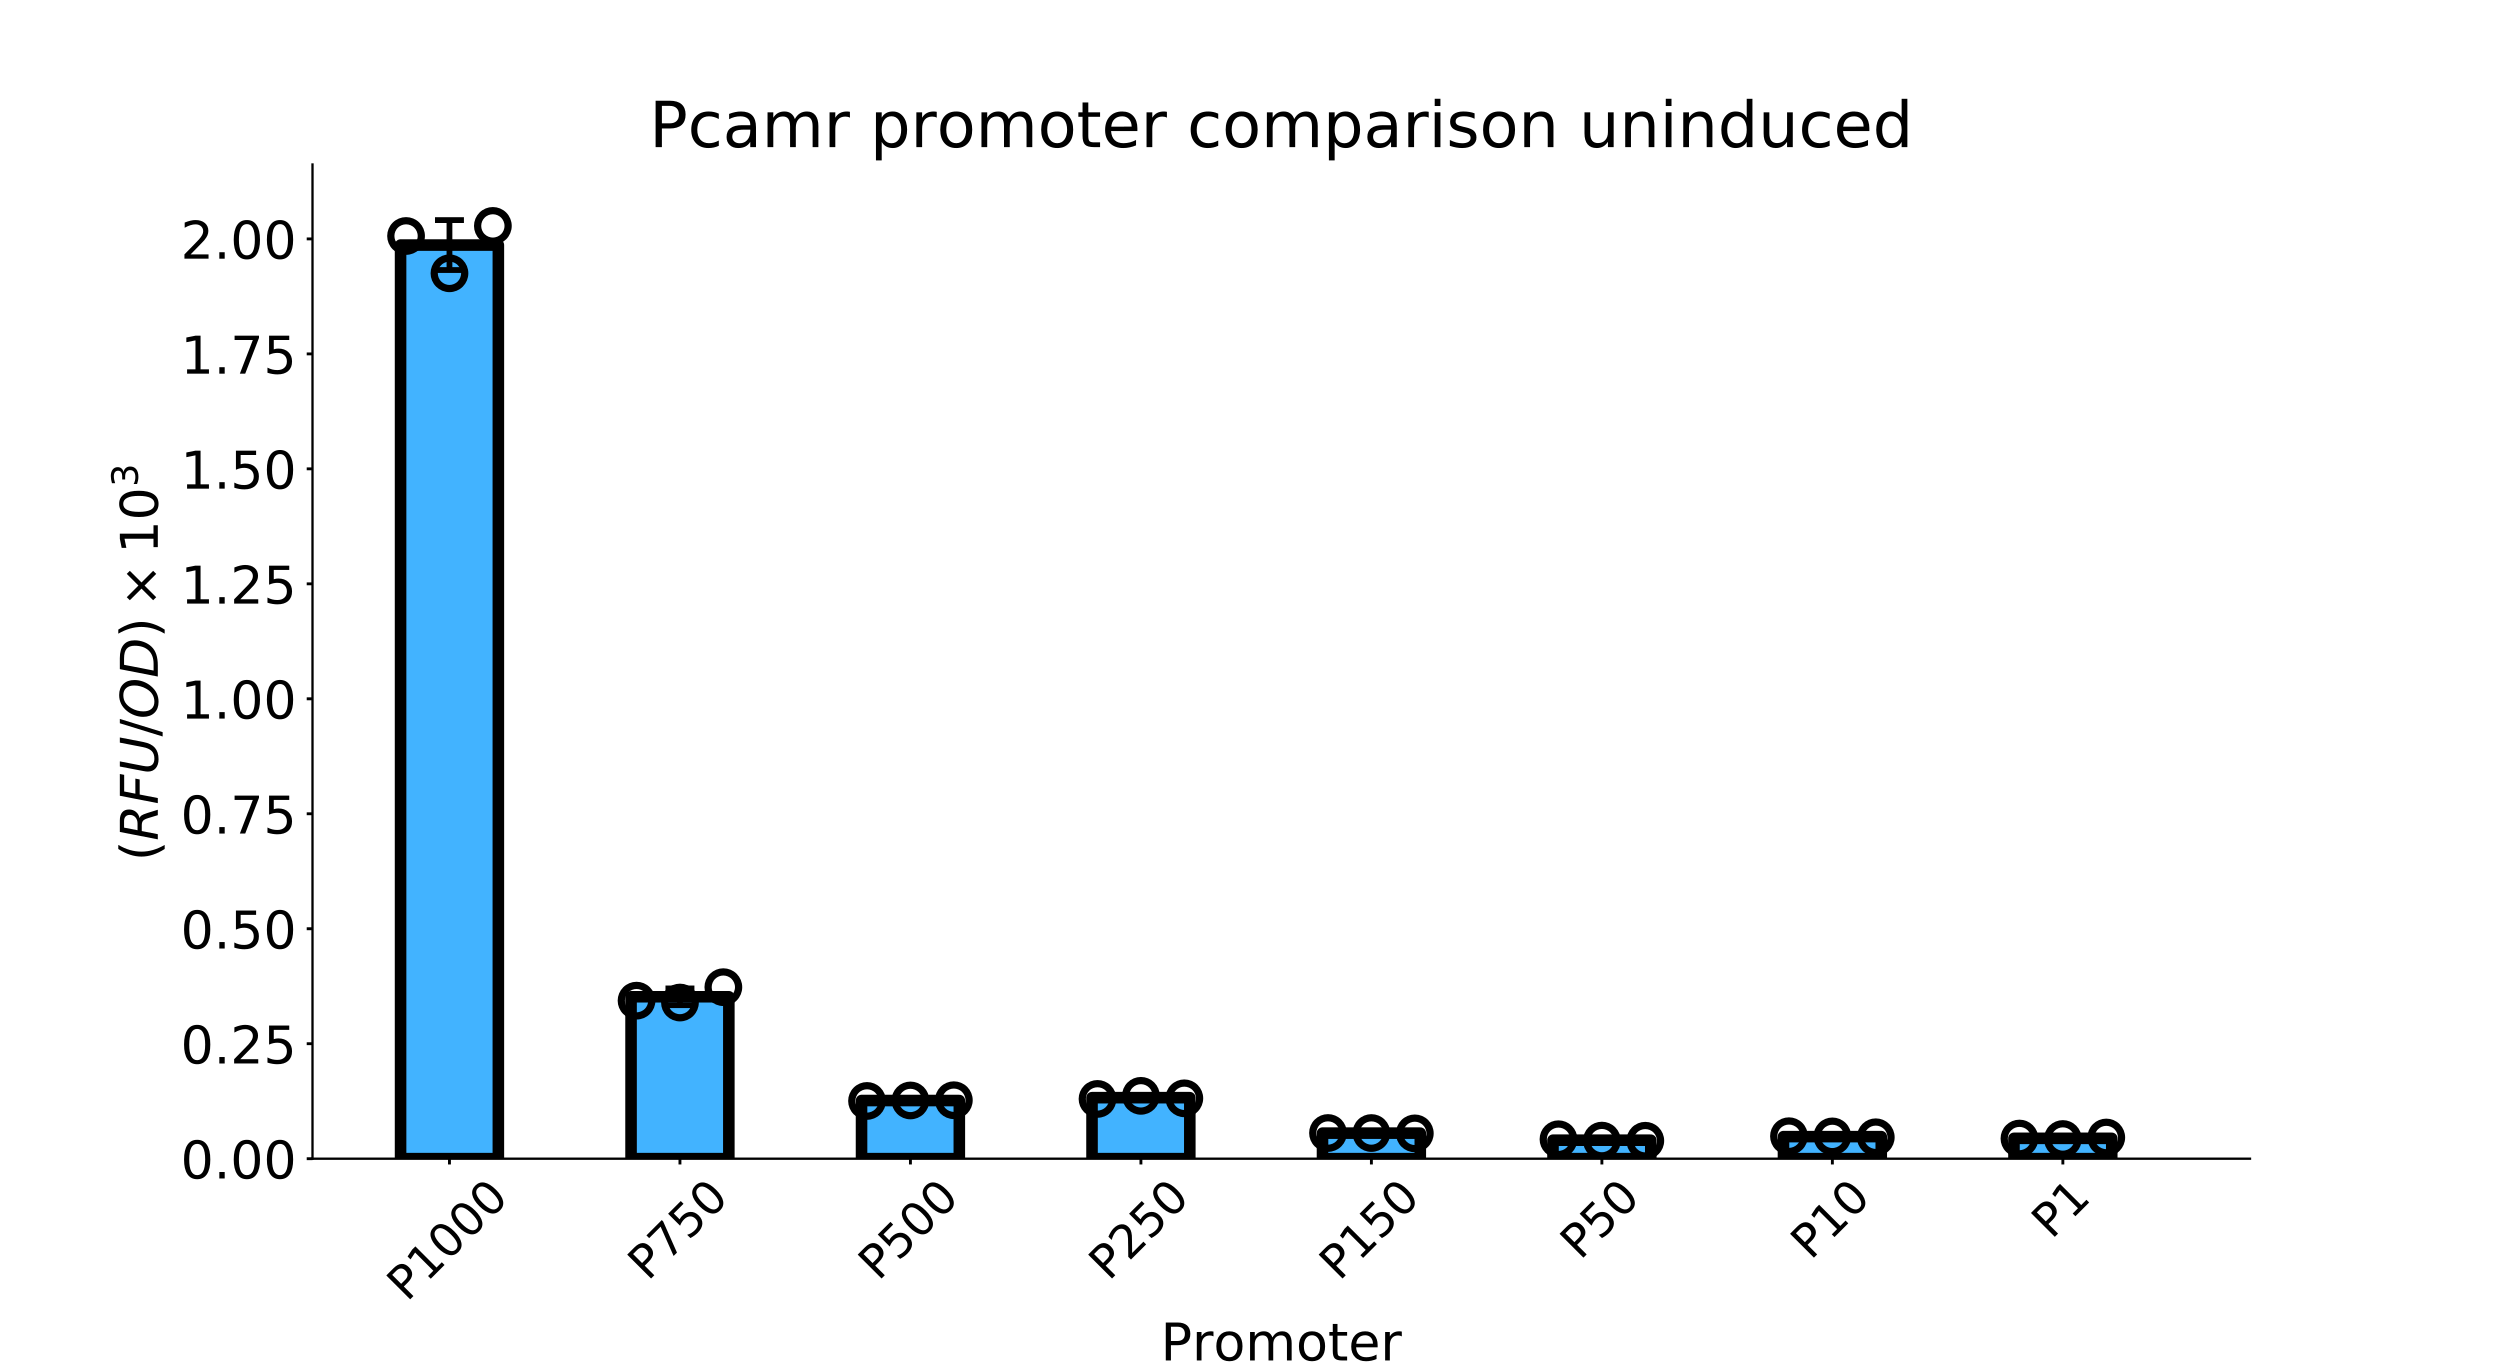<?xml version="1.0" encoding="utf-8" standalone="no"?>
<!DOCTYPE svg PUBLIC "-//W3C//DTD SVG 1.1//EN"
  "http://www.w3.org/Graphics/SVG/1.1/DTD/svg11.dtd">
<!-- Created with matplotlib (https://matplotlib.org/) -->
<svg height="473.76pt" version="1.1" viewBox="0 0 864 473.76" width="864pt" xmlns="http://www.w3.org/2000/svg" xmlns:xlink="http://www.w3.org/1999/xlink">
 <defs>
  <style type="text/css">
*{stroke-linecap:butt;stroke-linejoin:round;}
  </style>
 </defs>
 <g id="figure_1">
  <g id="patch_1">
   <path d="M 0 473.76 
L 864 473.76 
L 864 0 
L 0 0 
z
" style="fill:#ffffff;"/>
  </g>
  <g id="axes_1">
   <g id="patch_2">
    <path d="M 108 400.44 
L 777.6 400.44 
L 777.6 56.851 
L 108 56.851 
z
" style="fill:#ffffff;"/>
   </g>
   <g id="patch_3">
    <path clip-path="url(#pec312cd59c)" d="M 138.436 400.44 
L 172.231 400.44 
L 172.231 84.691 
L 138.436 84.691 
z
" style="fill:#42b3ff;stroke:#000000;stroke-linejoin:miter;stroke-width:4;"/>
   </g>
   <g id="patch_4">
    <path clip-path="url(#pec312cd59c)" d="M 218.092 400.44 
L 251.887 400.44 
L 251.887 344.488 
L 218.092 344.488 
z
" style="fill:#42b3ff;stroke:#000000;stroke-linejoin:miter;stroke-width:4;"/>
   </g>
   <g id="patch_5">
    <path clip-path="url(#pec312cd59c)" d="M 297.748 400.44 
L 331.543 400.44 
L 331.543 380.345 
L 297.748 380.345 
z
" style="fill:#42b3ff;stroke:#000000;stroke-linejoin:miter;stroke-width:4;"/>
   </g>
   <g id="patch_6">
    <path clip-path="url(#pec312cd59c)" d="M 377.403 400.44 
L 411.198 400.44 
L 411.198 379.36 
L 377.403 379.36 
z
" style="fill:#42b3ff;stroke:#000000;stroke-linejoin:miter;stroke-width:4;"/>
   </g>
   <g id="patch_7">
    <path clip-path="url(#pec312cd59c)" d="M 457.059 400.44 
L 490.854 400.44 
L 490.854 391.611 
L 457.059 391.611 
z
" style="fill:#42b3ff;stroke:#000000;stroke-linejoin:miter;stroke-width:4;"/>
   </g>
   <g id="patch_8">
    <path clip-path="url(#pec312cd59c)" d="M 536.715 400.44 
L 570.51 400.44 
L 570.51 394.053 
L 536.715 394.053 
z
" style="fill:#42b3ff;stroke:#000000;stroke-linejoin:miter;stroke-width:4;"/>
   </g>
   <g id="patch_9">
    <path clip-path="url(#pec312cd59c)" d="M 616.37 400.44 
L 650.165 400.44 
L 650.165 392.817 
L 616.37 392.817 
z
" style="fill:#42b3ff;stroke:#000000;stroke-linejoin:miter;stroke-width:4;"/>
   </g>
   <g id="patch_10">
    <path clip-path="url(#pec312cd59c)" d="M 696.026 400.44 
L 729.821 400.44 
L 729.821 393.412 
L 696.026 393.412 
z
" style="fill:#42b3ff;stroke:#000000;stroke-linejoin:miter;stroke-width:4;"/>
   </g>
   <g id="LineCollection_1">
    <path clip-path="url(#pec312cd59c)" d="M 155.334 93.317 
L 155.334 76.065 
" style="fill:none;stroke:#000000;stroke-width:2;"/>
   </g>
   <g id="LineCollection_2">
    <path clip-path="url(#pec312cd59c)" d="M 234.99 347.385 
L 234.99 341.591 
" style="fill:none;stroke:#000000;stroke-width:2;"/>
   </g>
   <g id="LineCollection_3">
    <path clip-path="url(#pec312cd59c)" d="M 314.645 380.473 
L 314.645 380.217 
" style="fill:none;stroke:#000000;stroke-width:2;"/>
   </g>
   <g id="LineCollection_4">
    <path clip-path="url(#pec312cd59c)" d="M 394.301 379.924 
L 394.301 378.795 
" style="fill:none;stroke:#000000;stroke-width:2;"/>
   </g>
   <g id="LineCollection_5">
    <path clip-path="url(#pec312cd59c)" d="M 473.957 391.682 
L 473.957 391.539 
" style="fill:none;stroke:#000000;stroke-width:2;"/>
   </g>
   <g id="LineCollection_6">
    <path clip-path="url(#pec312cd59c)" d="M 553.612 394.339 
L 553.612 393.766 
" style="fill:none;stroke:#000000;stroke-width:2;"/>
   </g>
   <g id="LineCollection_7">
    <path clip-path="url(#pec312cd59c)" d="M 633.268 393.01 
L 633.268 392.624 
" style="fill:none;stroke:#000000;stroke-width:2;"/>
   </g>
   <g id="LineCollection_8">
    <path clip-path="url(#pec312cd59c)" d="M 712.924 393.679 
L 712.924 393.145 
" style="fill:none;stroke:#000000;stroke-width:2;"/>
   </g>
   <g id="line2d_1">
    <defs>
     <path d="M 5 0 
L -5 -0 
" id="me6149566c8" style="stroke:#000000;stroke-width:2;"/>
    </defs>
    <g clip-path="url(#pec312cd59c)">
     <use style="stroke:#000000;stroke-width:2;" x="155.334" xlink:href="#me6149566c8" y="93.317"/>
    </g>
   </g>
   <g id="line2d_2">
    <g clip-path="url(#pec312cd59c)">
     <use style="stroke:#000000;stroke-width:2;" x="155.334" xlink:href="#me6149566c8" y="76.065"/>
    </g>
   </g>
   <g id="line2d_3">
    <g clip-path="url(#pec312cd59c)">
     <use style="stroke:#000000;stroke-width:2;" x="234.99" xlink:href="#me6149566c8" y="347.385"/>
    </g>
   </g>
   <g id="line2d_4">
    <g clip-path="url(#pec312cd59c)">
     <use style="stroke:#000000;stroke-width:2;" x="234.99" xlink:href="#me6149566c8" y="341.591"/>
    </g>
   </g>
   <g id="line2d_5">
    <g clip-path="url(#pec312cd59c)">
     <use style="stroke:#000000;stroke-width:2;" x="314.645" xlink:href="#me6149566c8" y="380.473"/>
    </g>
   </g>
   <g id="line2d_6">
    <g clip-path="url(#pec312cd59c)">
     <use style="stroke:#000000;stroke-width:2;" x="314.645" xlink:href="#me6149566c8" y="380.217"/>
    </g>
   </g>
   <g id="line2d_7">
    <g clip-path="url(#pec312cd59c)">
     <use style="stroke:#000000;stroke-width:2;" x="394.301" xlink:href="#me6149566c8" y="379.924"/>
    </g>
   </g>
   <g id="line2d_8">
    <g clip-path="url(#pec312cd59c)">
     <use style="stroke:#000000;stroke-width:2;" x="394.301" xlink:href="#me6149566c8" y="378.795"/>
    </g>
   </g>
   <g id="line2d_9">
    <g clip-path="url(#pec312cd59c)">
     <use style="stroke:#000000;stroke-width:2;" x="473.957" xlink:href="#me6149566c8" y="391.682"/>
    </g>
   </g>
   <g id="line2d_10">
    <g clip-path="url(#pec312cd59c)">
     <use style="stroke:#000000;stroke-width:2;" x="473.957" xlink:href="#me6149566c8" y="391.539"/>
    </g>
   </g>
   <g id="line2d_11">
    <g clip-path="url(#pec312cd59c)">
     <use style="stroke:#000000;stroke-width:2;" x="553.612" xlink:href="#me6149566c8" y="394.339"/>
    </g>
   </g>
   <g id="line2d_12">
    <g clip-path="url(#pec312cd59c)">
     <use style="stroke:#000000;stroke-width:2;" x="553.612" xlink:href="#me6149566c8" y="393.766"/>
    </g>
   </g>
   <g id="line2d_13">
    <g clip-path="url(#pec312cd59c)">
     <use style="stroke:#000000;stroke-width:2;" x="633.268" xlink:href="#me6149566c8" y="393.01"/>
    </g>
   </g>
   <g id="line2d_14">
    <g clip-path="url(#pec312cd59c)">
     <use style="stroke:#000000;stroke-width:2;" x="633.268" xlink:href="#me6149566c8" y="392.624"/>
    </g>
   </g>
   <g id="line2d_15">
    <g clip-path="url(#pec312cd59c)">
     <use style="stroke:#000000;stroke-width:2;" x="712.924" xlink:href="#me6149566c8" y="393.679"/>
    </g>
   </g>
   <g id="line2d_16">
    <g clip-path="url(#pec312cd59c)">
     <use style="stroke:#000000;stroke-width:2;" x="712.924" xlink:href="#me6149566c8" y="393.145"/>
    </g>
   </g>
   <g id="PathCollection_1">
    <path clip-path="url(#pec312cd59c)" d="M 140.334 86.828 
C 141.732 86.828 143.074 86.272 144.063 85.283 
C 145.052 84.294 145.607 82.953 145.607 81.554 
C 145.607 80.156 145.052 78.814 144.063 77.826 
C 143.074 76.837 141.732 76.281 140.334 76.281 
C 138.935 76.281 137.594 76.837 136.605 77.826 
C 135.616 78.814 135.06 80.156 135.06 81.554 
C 135.06 82.953 135.616 84.294 136.605 85.283 
C 137.594 86.272 138.935 86.828 140.334 86.828 
z
" style="fill:none;stroke:#000000;stroke-width:2.5;"/>
   </g>
   <g id="PathCollection_2">
    <path clip-path="url(#pec312cd59c)" d="M 155.334 99.72 
C 156.732 99.72 158.074 99.165 159.063 98.176 
C 160.052 97.187 160.607 95.845 160.607 94.447 
C 160.607 93.048 160.052 91.707 159.063 90.718 
C 158.074 89.729 156.732 89.173 155.334 89.173 
C 153.935 89.173 152.594 89.729 151.605 90.718 
C 150.616 91.707 150.06 93.048 150.06 94.447 
C 150.06 95.845 150.616 97.187 151.605 98.176 
C 152.594 99.165 153.935 99.72 155.334 99.72 
z
" style="fill:none;stroke:#000000;stroke-width:2.5;"/>
   </g>
   <g id="PathCollection_3">
    <path clip-path="url(#pec312cd59c)" d="M 170.334 83.346 
C 171.732 83.346 173.074 82.79 174.063 81.801 
C 175.052 80.812 175.607 79.471 175.607 78.072 
C 175.607 76.674 175.052 75.332 174.063 74.343 
C 173.074 73.354 171.732 72.799 170.334 72.799 
C 168.935 72.799 167.594 73.354 166.605 74.343 
C 165.616 75.332 165.06 76.674 165.06 78.072 
C 165.06 79.471 165.616 80.812 166.605 81.801 
C 167.594 82.79 168.935 83.346 170.334 83.346 
z
" style="fill:none;stroke:#000000;stroke-width:2.5;"/>
   </g>
   <g id="PathCollection_4">
    <path clip-path="url(#pec312cd59c)" d="M 219.99 351.098 
C 221.388 351.098 222.73 350.542 223.718 349.553 
C 224.707 348.564 225.263 347.223 225.263 345.824 
C 225.263 344.426 224.707 343.084 223.718 342.095 
C 222.73 341.106 221.388 340.551 219.99 340.551 
C 218.591 340.551 217.25 341.106 216.261 342.095 
C 215.272 343.084 214.716 344.426 214.716 345.824 
C 214.716 347.223 215.272 348.564 216.261 349.553 
C 217.25 350.542 218.591 351.098 219.99 351.098 
z
" style="fill:none;stroke:#000000;stroke-width:2.5;"/>
   </g>
   <g id="PathCollection_5">
    <path clip-path="url(#pec312cd59c)" d="M 234.99 351.749 
C 236.388 351.749 237.73 351.193 238.718 350.204 
C 239.707 349.216 240.263 347.874 240.263 346.476 
C 240.263 345.077 239.707 343.736 238.718 342.747 
C 237.73 341.758 236.388 341.202 234.99 341.202 
C 233.591 341.202 232.25 341.758 231.261 342.747 
C 230.272 343.736 229.716 345.077 229.716 346.476 
C 229.716 347.874 230.272 349.216 231.261 350.204 
C 232.25 351.193 233.591 351.749 234.99 351.749 
z
" style="fill:none;stroke:#000000;stroke-width:2.5;"/>
   </g>
   <g id="PathCollection_6">
    <path clip-path="url(#pec312cd59c)" d="M 249.99 346.438 
C 251.388 346.438 252.73 345.882 253.718 344.893 
C 254.707 343.904 255.263 342.563 255.263 341.164 
C 255.263 339.766 254.707 338.424 253.718 337.435 
C 252.73 336.447 251.388 335.891 249.99 335.891 
C 248.591 335.891 247.25 336.447 246.261 337.435 
C 245.272 338.424 244.716 339.766 244.716 341.164 
C 244.716 342.563 245.272 343.904 246.261 344.893 
C 247.25 345.882 248.591 346.438 249.99 346.438 
z
" style="fill:none;stroke:#000000;stroke-width:2.5;"/>
   </g>
   <g id="PathCollection_7">
    <path clip-path="url(#pec312cd59c)" d="M 299.645 385.758 
C 301.044 385.758 302.385 385.203 303.374 384.214 
C 304.363 383.225 304.919 381.883 304.919 380.485 
C 304.919 379.086 304.363 377.745 303.374 376.756 
C 302.385 375.767 301.044 375.211 299.645 375.211 
C 298.247 375.211 296.905 375.767 295.916 376.756 
C 294.927 377.745 294.372 379.086 294.372 380.485 
C 294.372 381.883 294.927 383.225 295.916 384.214 
C 296.905 385.203 298.247 385.758 299.645 385.758 
z
" style="fill:none;stroke:#000000;stroke-width:2.5;"/>
   </g>
   <g id="PathCollection_8">
    <path clip-path="url(#pec312cd59c)" d="M 314.645 385.589 
C 316.044 385.589 317.385 385.033 318.374 384.045 
C 319.363 383.056 319.919 381.714 319.919 380.316 
C 319.919 378.917 319.363 377.576 318.374 376.587 
C 317.385 375.598 316.044 375.042 314.645 375.042 
C 313.247 375.042 311.905 375.598 310.916 376.587 
C 309.927 377.576 309.372 378.917 309.372 380.316 
C 309.372 381.714 309.927 383.056 310.916 384.045 
C 311.905 385.033 313.247 385.589 314.645 385.589 
z
" style="fill:none;stroke:#000000;stroke-width:2.5;"/>
   </g>
   <g id="PathCollection_9">
    <path clip-path="url(#pec312cd59c)" d="M 329.645 385.508 
C 331.044 385.508 332.385 384.952 333.374 383.963 
C 334.363 382.974 334.919 381.633 334.919 380.234 
C 334.919 378.836 334.363 377.494 333.374 376.505 
C 332.385 375.516 331.044 374.961 329.645 374.961 
C 328.247 374.961 326.905 375.516 325.916 376.505 
C 324.927 377.494 324.372 378.836 324.372 380.234 
C 324.372 381.633 324.927 382.974 325.916 383.963 
C 326.905 384.952 328.247 385.508 329.645 385.508 
z
" style="fill:none;stroke:#000000;stroke-width:2.5;"/>
   </g>
   <g id="PathCollection_10">
    <path clip-path="url(#pec312cd59c)" d="M 379.301 385.056 
C 380.699 385.056 382.041 384.501 383.03 383.512 
C 384.019 382.523 384.574 381.182 384.574 379.783 
C 384.574 378.385 384.019 377.043 383.03 376.054 
C 382.041 375.065 380.699 374.51 379.301 374.51 
C 377.902 374.51 376.561 375.065 375.572 376.054 
C 374.583 377.043 374.028 378.385 374.028 379.783 
C 374.028 381.182 374.583 382.523 375.572 383.512 
C 376.561 384.501 377.902 385.056 379.301 385.056 
z
" style="fill:none;stroke:#000000;stroke-width:2.5;"/>
   </g>
   <g id="PathCollection_11">
    <path clip-path="url(#pec312cd59c)" d="M 394.301 383.992 
C 395.699 383.992 397.041 383.436 398.03 382.447 
C 399.019 381.458 399.574 380.117 399.574 378.718 
C 399.574 377.32 399.019 375.979 398.03 374.99 
C 397.041 374.001 395.699 373.445 394.301 373.445 
C 392.902 373.445 391.561 374.001 390.572 374.99 
C 389.583 375.979 389.028 377.32 389.028 378.718 
C 389.028 380.117 389.583 381.458 390.572 382.447 
C 391.561 383.436 392.902 383.992 394.301 383.992 
z
" style="fill:none;stroke:#000000;stroke-width:2.5;"/>
   </g>
   <g id="PathCollection_12">
    <path clip-path="url(#pec312cd59c)" d="M 409.301 384.851 
C 410.699 384.851 412.041 384.295 413.03 383.306 
C 414.019 382.317 414.574 380.976 414.574 379.577 
C 414.574 378.179 414.019 376.837 413.03 375.848 
C 412.041 374.859 410.699 374.304 409.301 374.304 
C 407.902 374.304 406.561 374.859 405.572 375.848 
C 404.583 376.837 404.028 378.179 404.028 379.577 
C 404.028 380.976 404.583 382.317 405.572 383.306 
C 406.561 384.295 407.902 384.851 409.301 384.851 
z
" style="fill:none;stroke:#000000;stroke-width:2.5;"/>
   </g>
   <g id="PathCollection_13">
    <path clip-path="url(#pec312cd59c)" d="M 458.957 396.837 
C 460.355 396.837 461.697 396.281 462.685 395.292 
C 463.674 394.303 464.23 392.962 464.23 391.564 
C 464.23 390.165 463.674 388.824 462.685 387.835 
C 461.697 386.846 460.355 386.29 458.957 386.29 
C 457.558 386.29 456.217 386.846 455.228 387.835 
C 454.239 388.824 453.683 390.165 453.683 391.564 
C 453.683 392.962 454.239 394.303 455.228 395.292 
C 456.217 396.281 457.558 396.837 458.957 396.837 
z
" style="fill:none;stroke:#000000;stroke-width:2.5;"/>
   </g>
   <g id="PathCollection_14">
    <path clip-path="url(#pec312cd59c)" d="M 473.957 396.849 
C 475.355 396.849 476.697 396.293 477.685 395.304 
C 478.674 394.316 479.23 392.974 479.23 391.576 
C 479.23 390.177 478.674 388.836 477.685 387.847 
C 476.697 386.858 475.355 386.302 473.957 386.302 
C 472.558 386.302 471.217 386.858 470.228 387.847 
C 469.239 388.836 468.683 390.177 468.683 391.576 
C 468.683 392.974 469.239 394.316 470.228 395.304 
C 471.217 396.293 472.558 396.849 473.957 396.849 
z
" style="fill:none;stroke:#000000;stroke-width:2.5;"/>
   </g>
   <g id="PathCollection_15">
    <path clip-path="url(#pec312cd59c)" d="M 488.957 396.966 
C 490.355 396.966 491.697 396.41 492.685 395.421 
C 493.674 394.432 494.23 393.091 494.23 391.693 
C 494.23 390.294 493.674 388.953 492.685 387.964 
C 491.697 386.975 490.355 386.419 488.957 386.419 
C 487.558 386.419 486.217 386.975 485.228 387.964 
C 484.239 388.953 483.683 390.294 483.683 391.693 
C 483.683 393.091 484.239 394.432 485.228 395.421 
C 486.217 396.41 487.558 396.966 488.957 396.966 
z
" style="fill:none;stroke:#000000;stroke-width:2.5;"/>
   </g>
   <g id="PathCollection_16">
    <path clip-path="url(#pec312cd59c)" d="M 538.612 398.996 
C 540.011 398.996 541.352 398.44 542.341 397.452 
C 543.33 396.463 543.886 395.121 543.886 393.723 
C 543.886 392.324 543.33 390.983 542.341 389.994 
C 541.352 389.005 540.011 388.449 538.612 388.449 
C 537.214 388.449 535.872 389.005 534.883 389.994 
C 533.895 390.983 533.339 392.324 533.339 393.723 
C 533.339 395.121 533.895 396.463 534.883 397.452 
C 535.872 398.44 537.214 398.996 538.612 398.996 
z
" style="fill:none;stroke:#000000;stroke-width:2.5;"/>
   </g>
   <g id="PathCollection_17">
    <path clip-path="url(#pec312cd59c)" d="M 553.612 399.467 
C 555.011 399.467 556.352 398.911 557.341 397.922 
C 558.33 396.934 558.886 395.592 558.886 394.194 
C 558.886 392.795 558.33 391.454 557.341 390.465 
C 556.352 389.476 555.011 388.92 553.612 388.92 
C 552.214 388.92 550.872 389.476 549.883 390.465 
C 548.895 391.454 548.339 392.795 548.339 394.194 
C 548.339 395.592 548.895 396.934 549.883 397.922 
C 550.872 398.911 552.214 399.467 553.612 399.467 
z
" style="fill:none;stroke:#000000;stroke-width:2.5;"/>
   </g>
   <g id="PathCollection_18">
    <path clip-path="url(#pec312cd59c)" d="M 568.612 399.515 
C 570.011 399.515 571.352 398.96 572.341 397.971 
C 573.33 396.982 573.886 395.64 573.886 394.242 
C 573.886 392.843 573.33 391.502 572.341 390.513 
C 571.352 389.524 570.011 388.968 568.612 388.968 
C 567.214 388.968 565.872 389.524 564.883 390.513 
C 563.895 391.502 563.339 392.843 563.339 394.242 
C 563.339 395.64 563.895 396.982 564.883 397.971 
C 565.872 398.96 567.214 399.515 568.612 399.515 
z
" style="fill:none;stroke:#000000;stroke-width:2.5;"/>
   </g>
   <g id="PathCollection_19">
    <path clip-path="url(#pec312cd59c)" d="M 618.268 397.949 
C 619.666 397.949 621.008 397.393 621.997 396.404 
C 622.986 395.415 623.541 394.074 623.541 392.675 
C 623.541 391.277 622.986 389.936 621.997 388.947 
C 621.008 387.958 619.666 387.402 618.268 387.402 
C 616.869 387.402 615.528 387.958 614.539 388.947 
C 613.55 389.936 612.995 391.277 612.995 392.675 
C 612.995 394.074 613.55 395.415 614.539 396.404 
C 615.528 397.393 616.869 397.949 618.268 397.949 
z
" style="fill:none;stroke:#000000;stroke-width:2.5;"/>
   </g>
   <g id="PathCollection_20">
    <path clip-path="url(#pec312cd59c)" d="M 633.268 398.012 
C 634.666 398.012 636.008 397.456 636.997 396.467 
C 637.986 395.479 638.541 394.137 638.541 392.739 
C 638.541 391.34 637.986 389.999 636.997 389.01 
C 636.008 388.021 634.666 387.465 633.268 387.465 
C 631.869 387.465 630.528 388.021 629.539 389.01 
C 628.55 389.999 627.995 391.34 627.995 392.739 
C 627.995 394.137 628.55 395.479 629.539 396.467 
C 630.528 397.456 631.869 398.012 633.268 398.012 
z
" style="fill:none;stroke:#000000;stroke-width:2.5;"/>
   </g>
   <g id="PathCollection_21">
    <path clip-path="url(#pec312cd59c)" d="M 648.268 398.31 
C 649.666 398.31 651.008 397.755 651.997 396.766 
C 652.986 395.777 653.541 394.435 653.541 393.037 
C 653.541 391.638 652.986 390.297 651.997 389.308 
C 651.008 388.319 649.666 387.764 648.268 387.764 
C 646.869 387.764 645.528 388.319 644.539 389.308 
C 643.55 390.297 642.995 391.638 642.995 393.037 
C 642.995 394.435 643.55 395.777 644.539 396.766 
C 645.528 397.755 646.869 398.31 648.268 398.31 
z
" style="fill:none;stroke:#000000;stroke-width:2.5;"/>
   </g>
   <g id="PathCollection_22">
    <path clip-path="url(#pec312cd59c)" d="M 697.924 398.753 
C 699.322 398.753 700.664 398.198 701.653 397.209 
C 702.641 396.22 703.197 394.879 703.197 393.48 
C 703.197 392.081 702.641 390.74 701.653 389.751 
C 700.664 388.762 699.322 388.207 697.924 388.207 
C 696.525 388.207 695.184 388.762 694.195 389.751 
C 693.206 390.74 692.65 392.081 692.65 393.48 
C 692.65 394.879 693.206 396.22 694.195 397.209 
C 695.184 398.198 696.525 398.753 697.924 398.753 
z
" style="fill:none;stroke:#000000;stroke-width:2.5;"/>
   </g>
   <g id="PathCollection_23">
    <path clip-path="url(#pec312cd59c)" d="M 712.924 398.912 
C 714.322 398.912 715.664 398.356 716.653 397.367 
C 717.641 396.378 718.197 395.037 718.197 393.638 
C 718.197 392.24 717.641 390.899 716.653 389.91 
C 715.664 388.921 714.322 388.365 712.924 388.365 
C 711.525 388.365 710.184 388.921 709.195 389.91 
C 708.206 390.899 707.65 392.24 707.65 393.638 
C 707.65 395.037 708.206 396.378 709.195 397.367 
C 710.184 398.356 711.525 398.912 712.924 398.912 
z
" style="fill:none;stroke:#000000;stroke-width:2.5;"/>
   </g>
   <g id="PathCollection_24">
    <path clip-path="url(#pec312cd59c)" d="M 727.924 398.391 
C 729.322 398.391 730.664 397.836 731.653 396.847 
C 732.641 395.858 733.197 394.517 733.197 393.118 
C 733.197 391.72 732.641 390.378 731.653 389.389 
C 730.664 388.4 729.322 387.845 727.924 387.845 
C 726.525 387.845 725.184 388.4 724.195 389.389 
C 723.206 390.378 722.65 391.72 722.65 393.118 
C 722.65 394.517 723.206 395.858 724.195 396.847 
C 725.184 397.836 726.525 398.391 727.924 398.391 
z
" style="fill:none;stroke:#000000;stroke-width:2.5;"/>
   </g>
   <g id="matplotlib.axis_1">
    <g id="xtick_1">
     <g id="line2d_17">
      <defs>
       <path d="M 0 0 
L 0 2 
" id="m9a0f1edbcc" style="stroke:#000000;"/>
      </defs>
      <g>
       <use style="stroke:#000000;" x="155.334" xlink:href="#m9a0f1edbcc" y="400.44"/>
      </g>
     </g>
     <g id="text_1">
      <!-- P1000 -->
      <defs>
       <path d="M 19.672 64.797 
L 19.672 37.406 
L 32.078 37.406 
Q 38.969 37.406 42.719 40.969 
Q 46.484 44.531 46.484 51.125 
Q 46.484 57.672 42.719 61.234 
Q 38.969 64.797 32.078 64.797 
z
M 9.812 72.906 
L 32.078 72.906 
Q 44.344 72.906 50.609 67.359 
Q 56.891 61.812 56.891 51.125 
Q 56.891 40.328 50.609 34.812 
Q 44.344 29.297 32.078 29.297 
L 19.672 29.297 
L 19.672 0 
L 9.812 0 
z
" id="DejaVuSans-80"/>
       <path d="M 12.406 8.297 
L 28.516 8.297 
L 28.516 63.922 
L 10.984 60.406 
L 10.984 69.391 
L 28.422 72.906 
L 38.281 72.906 
L 38.281 8.297 
L 54.391 8.297 
L 54.391 0 
L 12.406 0 
z
" id="DejaVuSans-49"/>
       <path d="M 31.781 66.406 
Q 24.172 66.406 20.328 58.906 
Q 16.5 51.422 16.5 36.375 
Q 16.5 21.391 20.328 13.891 
Q 24.172 6.391 31.781 6.391 
Q 39.453 6.391 43.281 13.891 
Q 47.125 21.391 47.125 36.375 
Q 47.125 51.422 43.281 58.906 
Q 39.453 66.406 31.781 66.406 
z
M 31.781 74.219 
Q 44.047 74.219 50.516 64.516 
Q 56.984 54.828 56.984 36.375 
Q 56.984 17.969 50.516 8.266 
Q 44.047 -1.422 31.781 -1.422 
Q 19.531 -1.422 13.062 8.266 
Q 6.594 17.969 6.594 36.375 
Q 6.594 54.828 13.062 64.516 
Q 19.531 74.219 31.781 74.219 
z
" id="DejaVuSans-48"/>
      </defs>
      <g transform="translate(140.648 450.152)rotate(-45)scale(0.16 -0.16)">
       <use xlink:href="#DejaVuSans-80"/>
       <use x="60.303" xlink:href="#DejaVuSans-49"/>
       <use x="123.926" xlink:href="#DejaVuSans-48"/>
       <use x="187.549" xlink:href="#DejaVuSans-48"/>
       <use x="251.172" xlink:href="#DejaVuSans-48"/>
      </g>
     </g>
    </g>
    <g id="xtick_2">
     <g id="line2d_18">
      <g>
       <use style="stroke:#000000;" x="234.99" xlink:href="#m9a0f1edbcc" y="400.44"/>
      </g>
     </g>
     <g id="text_2">
      <!-- P750 -->
      <defs>
       <path d="M 8.203 72.906 
L 55.078 72.906 
L 55.078 68.703 
L 28.609 0 
L 18.312 0 
L 43.219 64.594 
L 8.203 64.594 
z
" id="DejaVuSans-55"/>
       <path d="M 10.797 72.906 
L 49.516 72.906 
L 49.516 64.594 
L 19.828 64.594 
L 19.828 46.734 
Q 21.969 47.469 24.109 47.828 
Q 26.266 48.188 28.422 48.188 
Q 40.625 48.188 47.75 41.5 
Q 54.891 34.812 54.891 23.391 
Q 54.891 11.625 47.562 5.094 
Q 40.234 -1.422 26.906 -1.422 
Q 22.312 -1.422 17.547 -0.641 
Q 12.797 0.141 7.719 1.703 
L 7.719 11.625 
Q 12.109 9.234 16.797 8.062 
Q 21.484 6.891 26.703 6.891 
Q 35.156 6.891 40.078 11.328 
Q 45.016 15.766 45.016 23.391 
Q 45.016 31 40.078 35.438 
Q 35.156 39.891 26.703 39.891 
Q 22.75 39.891 18.812 39.016 
Q 14.891 38.141 10.797 36.281 
z
" id="DejaVuSans-53"/>
      </defs>
      <g transform="translate(223.903 442.954)rotate(-45)scale(0.16 -0.16)">
       <use xlink:href="#DejaVuSans-80"/>
       <use x="60.303" xlink:href="#DejaVuSans-55"/>
       <use x="123.926" xlink:href="#DejaVuSans-53"/>
       <use x="187.549" xlink:href="#DejaVuSans-48"/>
      </g>
     </g>
    </g>
    <g id="xtick_3">
     <g id="line2d_19">
      <g>
       <use style="stroke:#000000;" x="314.645" xlink:href="#m9a0f1edbcc" y="400.44"/>
      </g>
     </g>
     <g id="text_3">
      <!-- P500 -->
      <g transform="translate(303.559 442.954)rotate(-45)scale(0.16 -0.16)">
       <use xlink:href="#DejaVuSans-80"/>
       <use x="60.303" xlink:href="#DejaVuSans-53"/>
       <use x="123.926" xlink:href="#DejaVuSans-48"/>
       <use x="187.549" xlink:href="#DejaVuSans-48"/>
      </g>
     </g>
    </g>
    <g id="xtick_4">
     <g id="line2d_20">
      <g>
       <use style="stroke:#000000;" x="394.301" xlink:href="#m9a0f1edbcc" y="400.44"/>
      </g>
     </g>
     <g id="text_4">
      <!-- P250 -->
      <defs>
       <path d="M 19.188 8.297 
L 53.609 8.297 
L 53.609 0 
L 7.328 0 
L 7.328 8.297 
Q 12.938 14.109 22.625 23.891 
Q 32.328 33.688 34.812 36.531 
Q 39.547 41.844 41.422 45.531 
Q 43.312 49.219 43.312 52.781 
Q 43.312 58.594 39.234 62.25 
Q 35.156 65.922 28.609 65.922 
Q 23.969 65.922 18.812 64.312 
Q 13.672 62.703 7.812 59.422 
L 7.812 69.391 
Q 13.766 71.781 18.938 73 
Q 24.125 74.219 28.422 74.219 
Q 39.75 74.219 46.484 68.547 
Q 53.219 62.891 53.219 53.422 
Q 53.219 48.922 51.531 44.891 
Q 49.859 40.875 45.406 35.406 
Q 44.188 33.984 37.641 27.219 
Q 31.109 20.453 19.188 8.297 
z
" id="DejaVuSans-50"/>
      </defs>
      <g transform="translate(383.214 442.954)rotate(-45)scale(0.16 -0.16)">
       <use xlink:href="#DejaVuSans-80"/>
       <use x="60.303" xlink:href="#DejaVuSans-50"/>
       <use x="123.926" xlink:href="#DejaVuSans-53"/>
       <use x="187.549" xlink:href="#DejaVuSans-48"/>
      </g>
     </g>
    </g>
    <g id="xtick_5">
     <g id="line2d_21">
      <g>
       <use style="stroke:#000000;" x="473.957" xlink:href="#m9a0f1edbcc" y="400.44"/>
      </g>
     </g>
     <g id="text_5">
      <!-- P150 -->
      <g transform="translate(462.87 442.954)rotate(-45)scale(0.16 -0.16)">
       <use xlink:href="#DejaVuSans-80"/>
       <use x="60.303" xlink:href="#DejaVuSans-49"/>
       <use x="123.926" xlink:href="#DejaVuSans-53"/>
       <use x="187.549" xlink:href="#DejaVuSans-48"/>
      </g>
     </g>
    </g>
    <g id="xtick_6">
     <g id="line2d_22">
      <g>
       <use style="stroke:#000000;" x="553.612" xlink:href="#m9a0f1edbcc" y="400.44"/>
      </g>
     </g>
     <g id="text_6">
      <!-- P50 -->
      <g transform="translate(546.125 435.755)rotate(-45)scale(0.16 -0.16)">
       <use xlink:href="#DejaVuSans-80"/>
       <use x="60.303" xlink:href="#DejaVuSans-53"/>
       <use x="123.926" xlink:href="#DejaVuSans-48"/>
      </g>
     </g>
    </g>
    <g id="xtick_7">
     <g id="line2d_23">
      <g>
       <use style="stroke:#000000;" x="633.268" xlink:href="#m9a0f1edbcc" y="400.44"/>
      </g>
     </g>
     <g id="text_7">
      <!-- P10 -->
      <g transform="translate(625.781 435.755)rotate(-45)scale(0.16 -0.16)">
       <use xlink:href="#DejaVuSans-80"/>
       <use x="60.303" xlink:href="#DejaVuSans-49"/>
       <use x="123.926" xlink:href="#DejaVuSans-48"/>
      </g>
     </g>
    </g>
    <g id="xtick_8">
     <g id="line2d_24">
      <g>
       <use style="stroke:#000000;" x="712.924" xlink:href="#m9a0f1edbcc" y="400.44"/>
      </g>
     </g>
     <g id="text_8">
      <!-- P1 -->
      <g transform="translate(709.035 428.557)rotate(-45)scale(0.16 -0.16)">
       <use xlink:href="#DejaVuSans-80"/>
       <use x="60.303" xlink:href="#DejaVuSans-49"/>
      </g>
     </g>
    </g>
    <g id="text_9">
     <!-- Promoter -->
     <defs>
      <path d="M 41.109 46.297 
Q 39.594 47.172 37.812 47.578 
Q 36.031 48 33.891 48 
Q 26.266 48 22.188 43.047 
Q 18.109 38.094 18.109 28.812 
L 18.109 0 
L 9.078 0 
L 9.078 54.688 
L 18.109 54.688 
L 18.109 46.188 
Q 20.953 51.172 25.484 53.578 
Q 30.031 56 36.531 56 
Q 37.453 56 38.578 55.875 
Q 39.703 55.766 41.062 55.516 
z
" id="DejaVuSans-114"/>
      <path d="M 30.609 48.391 
Q 23.391 48.391 19.188 42.75 
Q 14.984 37.109 14.984 27.297 
Q 14.984 17.484 19.156 11.844 
Q 23.344 6.203 30.609 6.203 
Q 37.797 6.203 41.984 11.859 
Q 46.188 17.531 46.188 27.297 
Q 46.188 37.016 41.984 42.703 
Q 37.797 48.391 30.609 48.391 
z
M 30.609 56 
Q 42.328 56 49.016 48.375 
Q 55.719 40.766 55.719 27.297 
Q 55.719 13.875 49.016 6.219 
Q 42.328 -1.422 30.609 -1.422 
Q 18.844 -1.422 12.172 6.219 
Q 5.516 13.875 5.516 27.297 
Q 5.516 40.766 12.172 48.375 
Q 18.844 56 30.609 56 
z
" id="DejaVuSans-111"/>
      <path d="M 52 44.188 
Q 55.375 50.25 60.062 53.125 
Q 64.75 56 71.094 56 
Q 79.641 56 84.281 50.016 
Q 88.922 44.047 88.922 33.016 
L 88.922 0 
L 79.891 0 
L 79.891 32.719 
Q 79.891 40.578 77.094 44.375 
Q 74.312 48.188 68.609 48.188 
Q 61.625 48.188 57.562 43.547 
Q 53.516 38.922 53.516 30.906 
L 53.516 0 
L 44.484 0 
L 44.484 32.719 
Q 44.484 40.625 41.703 44.406 
Q 38.922 48.188 33.109 48.188 
Q 26.219 48.188 22.156 43.531 
Q 18.109 38.875 18.109 30.906 
L 18.109 0 
L 9.078 0 
L 9.078 54.688 
L 18.109 54.688 
L 18.109 46.188 
Q 21.188 51.219 25.484 53.609 
Q 29.781 56 35.688 56 
Q 41.656 56 45.828 52.969 
Q 50 49.953 52 44.188 
z
" id="DejaVuSans-109"/>
      <path d="M 18.312 70.219 
L 18.312 54.688 
L 36.812 54.688 
L 36.812 47.703 
L 18.312 47.703 
L 18.312 18.016 
Q 18.312 11.328 20.141 9.422 
Q 21.969 7.516 27.594 7.516 
L 36.812 7.516 
L 36.812 0 
L 27.594 0 
Q 17.188 0 13.234 3.875 
Q 9.281 7.766 9.281 18.016 
L 9.281 47.703 
L 2.688 47.703 
L 2.688 54.688 
L 9.281 54.688 
L 9.281 70.219 
z
" id="DejaVuSans-116"/>
      <path d="M 56.203 29.594 
L 56.203 25.203 
L 14.891 25.203 
Q 15.484 15.922 20.484 11.062 
Q 25.484 6.203 34.422 6.203 
Q 39.594 6.203 44.453 7.469 
Q 49.312 8.734 54.109 11.281 
L 54.109 2.781 
Q 49.266 0.734 44.188 -0.344 
Q 39.109 -1.422 33.891 -1.422 
Q 20.797 -1.422 13.156 6.188 
Q 5.516 13.812 5.516 26.812 
Q 5.516 40.234 12.766 48.109 
Q 20.016 56 32.328 56 
Q 43.359 56 49.781 48.891 
Q 56.203 41.797 56.203 29.594 
z
M 47.219 32.234 
Q 47.125 39.594 43.094 43.984 
Q 39.062 48.391 32.422 48.391 
Q 24.906 48.391 20.391 44.141 
Q 15.875 39.891 15.188 32.172 
z
" id="DejaVuSans-101"/>
     </defs>
     <g transform="translate(401.131 470.182)scale(0.18 -0.18)">
      <use xlink:href="#DejaVuSans-80"/>
      <use x="60.287" xlink:href="#DejaVuSans-114"/>
      <use x="101.369" xlink:href="#DejaVuSans-111"/>
      <use x="162.551" xlink:href="#DejaVuSans-109"/>
      <use x="259.963" xlink:href="#DejaVuSans-111"/>
      <use x="321.145" xlink:href="#DejaVuSans-116"/>
      <use x="360.354" xlink:href="#DejaVuSans-101"/>
      <use x="421.877" xlink:href="#DejaVuSans-114"/>
     </g>
    </g>
   </g>
   <g id="matplotlib.axis_2">
    <g id="ytick_1">
     <g id="line2d_25">
      <defs>
       <path d="M 0 0 
L -2 0 
" id="m79fa81bce5" style="stroke:#000000;"/>
      </defs>
      <g>
       <use style="stroke:#000000;" x="108" xlink:href="#m79fa81bce5" y="400.44"/>
      </g>
     </g>
     <g id="text_10">
      <!-- 0.00 -->
      <defs>
       <path d="M 10.688 12.406 
L 21 12.406 
L 21 0 
L 10.688 0 
z
" id="DejaVuSans-46"/>
      </defs>
      <g transform="translate(62.422 407.279)scale(0.18 -0.18)">
       <use xlink:href="#DejaVuSans-48"/>
       <use x="63.623" xlink:href="#DejaVuSans-46"/>
       <use x="95.41" xlink:href="#DejaVuSans-48"/>
       <use x="159.033" xlink:href="#DejaVuSans-48"/>
      </g>
     </g>
    </g>
    <g id="ytick_2">
     <g id="line2d_26">
      <g>
       <use style="stroke:#000000;" x="108" xlink:href="#m79fa81bce5" y="360.706"/>
      </g>
     </g>
     <g id="text_11">
      <!-- 0.25 -->
      <g transform="translate(62.422 367.544)scale(0.18 -0.18)">
       <use xlink:href="#DejaVuSans-48"/>
       <use x="63.623" xlink:href="#DejaVuSans-46"/>
       <use x="95.41" xlink:href="#DejaVuSans-50"/>
       <use x="159.033" xlink:href="#DejaVuSans-53"/>
      </g>
     </g>
    </g>
    <g id="ytick_3">
     <g id="line2d_27">
      <g>
       <use style="stroke:#000000;" x="108" xlink:href="#m79fa81bce5" y="320.972"/>
      </g>
     </g>
     <g id="text_12">
      <!-- 0.50 -->
      <g transform="translate(62.422 327.81)scale(0.18 -0.18)">
       <use xlink:href="#DejaVuSans-48"/>
       <use x="63.623" xlink:href="#DejaVuSans-46"/>
       <use x="95.41" xlink:href="#DejaVuSans-53"/>
       <use x="159.033" xlink:href="#DejaVuSans-48"/>
      </g>
     </g>
    </g>
    <g id="ytick_4">
     <g id="line2d_28">
      <g>
       <use style="stroke:#000000;" x="108" xlink:href="#m79fa81bce5" y="281.237"/>
      </g>
     </g>
     <g id="text_13">
      <!-- 0.75 -->
      <g transform="translate(62.422 288.076)scale(0.18 -0.18)">
       <use xlink:href="#DejaVuSans-48"/>
       <use x="63.623" xlink:href="#DejaVuSans-46"/>
       <use x="95.41" xlink:href="#DejaVuSans-55"/>
       <use x="159.033" xlink:href="#DejaVuSans-53"/>
      </g>
     </g>
    </g>
    <g id="ytick_5">
     <g id="line2d_29">
      <g>
       <use style="stroke:#000000;" x="108" xlink:href="#m79fa81bce5" y="241.503"/>
      </g>
     </g>
     <g id="text_14">
      <!-- 1.00 -->
      <g transform="translate(62.422 248.342)scale(0.18 -0.18)">
       <use xlink:href="#DejaVuSans-49"/>
       <use x="63.623" xlink:href="#DejaVuSans-46"/>
       <use x="95.41" xlink:href="#DejaVuSans-48"/>
       <use x="159.033" xlink:href="#DejaVuSans-48"/>
      </g>
     </g>
    </g>
    <g id="ytick_6">
     <g id="line2d_30">
      <g>
       <use style="stroke:#000000;" x="108" xlink:href="#m79fa81bce5" y="201.769"/>
      </g>
     </g>
     <g id="text_15">
      <!-- 1.25 -->
      <g transform="translate(62.422 208.607)scale(0.18 -0.18)">
       <use xlink:href="#DejaVuSans-49"/>
       <use x="63.623" xlink:href="#DejaVuSans-46"/>
       <use x="95.41" xlink:href="#DejaVuSans-50"/>
       <use x="159.033" xlink:href="#DejaVuSans-53"/>
      </g>
     </g>
    </g>
    <g id="ytick_7">
     <g id="line2d_31">
      <g>
       <use style="stroke:#000000;" x="108" xlink:href="#m79fa81bce5" y="162.035"/>
      </g>
     </g>
     <g id="text_16">
      <!-- 1.50 -->
      <g transform="translate(62.422 168.873)scale(0.18 -0.18)">
       <use xlink:href="#DejaVuSans-49"/>
       <use x="63.623" xlink:href="#DejaVuSans-46"/>
       <use x="95.41" xlink:href="#DejaVuSans-53"/>
       <use x="159.033" xlink:href="#DejaVuSans-48"/>
      </g>
     </g>
    </g>
    <g id="ytick_8">
     <g id="line2d_32">
      <g>
       <use style="stroke:#000000;" x="108" xlink:href="#m79fa81bce5" y="122.3"/>
      </g>
     </g>
     <g id="text_17">
      <!-- 1.75 -->
      <g transform="translate(62.422 129.139)scale(0.18 -0.18)">
       <use xlink:href="#DejaVuSans-49"/>
       <use x="63.623" xlink:href="#DejaVuSans-46"/>
       <use x="95.41" xlink:href="#DejaVuSans-55"/>
       <use x="159.033" xlink:href="#DejaVuSans-53"/>
      </g>
     </g>
    </g>
    <g id="ytick_9">
     <g id="line2d_33">
      <g>
       <use style="stroke:#000000;" x="108" xlink:href="#m79fa81bce5" y="82.566"/>
      </g>
     </g>
     <g id="text_18">
      <!-- 2.00 -->
      <g transform="translate(62.422 89.405)scale(0.18 -0.18)">
       <use xlink:href="#DejaVuSans-50"/>
       <use x="63.623" xlink:href="#DejaVuSans-46"/>
       <use x="95.41" xlink:href="#DejaVuSans-48"/>
       <use x="159.033" xlink:href="#DejaVuSans-48"/>
      </g>
     </g>
    </g>
    <g id="text_19">
     <!-- $(RFU/OD) \times 10^3$ -->
     <defs>
      <path d="M 31 75.875 
Q 24.469 64.656 21.281 53.656 
Q 18.109 42.672 18.109 31.391 
Q 18.109 20.125 21.312 9.062 
Q 24.516 -2 31 -13.188 
L 23.188 -13.188 
Q 15.875 -1.703 12.234 9.375 
Q 8.594 20.453 8.594 31.391 
Q 8.594 42.281 12.203 53.312 
Q 15.828 64.359 23.188 75.875 
z
" id="DejaVuSans-40"/>
      <path d="M 25.203 64.797 
L 20.219 38.922 
L 32.906 38.922 
Q 40.375 38.922 44.984 43.047 
Q 49.609 47.172 49.609 53.812 
Q 49.609 59.125 46.5 61.953 
Q 43.406 64.797 37.594 64.797 
z
M 43.312 35.016 
Q 46.438 34.281 48.516 31.391 
Q 50.594 28.516 53.328 19.922 
L 59.516 0 
L 49.125 0 
L 43.406 18.703 
Q 41.219 25.922 38.328 28.359 
Q 35.453 30.812 29.5 30.812 
L 18.609 30.812 
L 12.594 0 
L 2.688 0 
L 16.891 72.906 
L 39.109 72.906 
Q 49.219 72.906 54.609 68.328 
Q 60.016 63.766 60.016 55.172 
Q 60.016 47.562 55.422 41.984 
Q 50.828 36.422 43.312 35.016 
z
" id="DejaVuSans-Oblique-82"/>
      <path d="M 16.891 72.906 
L 58.688 72.906 
L 57.078 64.594 
L 25.094 64.594 
L 20.906 43.109 
L 49.812 43.109 
L 48.188 34.812 
L 19.281 34.812 
L 12.5 0 
L 2.688 0 
z
" id="DejaVuSans-Oblique-70"/>
      <path d="M 15.484 72.906 
L 25.391 72.906 
L 16.797 28.609 
Q 16.266 25.641 16.047 23.703 
Q 15.828 21.781 15.828 20.312 
Q 15.828 13.578 19.578 10.078 
Q 23.344 6.594 30.609 6.594 
Q 40.047 6.594 45.281 11.766 
Q 50.531 16.938 52.781 28.609 
L 61.375 72.906 
L 71.297 72.906 
L 62.5 27.391 
Q 59.625 12.641 51.562 5.609 
Q 43.5 -1.422 29.5 -1.422 
Q 18.562 -1.422 12.188 4.078 
Q 5.812 9.578 5.812 19 
Q 5.812 20.703 6.047 22.828 
Q 6.297 24.953 6.781 27.391 
z
" id="DejaVuSans-Oblique-85"/>
      <path d="M 25.391 72.906 
L 33.688 72.906 
L 8.297 -9.281 
L 0 -9.281 
z
" id="DejaVuSans-47"/>
      <path d="M 45.609 66.219 
Q 37.5 66.219 31.297 62.281 
Q 25.094 58.344 20.516 50.297 
Q 17.578 45.172 16.031 39.406 
Q 14.5 33.641 14.5 27.781 
Q 14.5 17.625 19.359 12.109 
Q 24.219 6.594 33.109 6.594 
Q 41.109 6.594 47.375 10.562 
Q 53.656 14.547 58.109 22.406 
Q 61.078 27.688 62.641 33.469 
Q 64.203 39.266 64.203 45.016 
Q 64.203 55.125 59.312 60.672 
Q 54.438 66.219 45.609 66.219 
z
M 32.812 -1.422 
Q 19.391 -1.422 11.688 6.531 
Q 4 14.5 4 28.328 
Q 4 36.234 7 44.484 
Q 10.016 52.734 15.281 59.188 
Q 21.484 66.75 29.094 70.484 
Q 36.719 74.219 45.906 74.219 
Q 59.281 74.219 66.984 66.328 
Q 74.703 58.453 74.703 44.828 
Q 74.703 36.422 71.766 28.312 
Q 68.844 20.219 63.375 13.625 
Q 57.125 6 49.578 2.281 
Q 42.047 -1.422 32.812 -1.422 
z
" id="DejaVuSans-Oblique-79"/>
      <path d="M 16.891 72.906 
L 38.094 72.906 
Q 54.984 72.906 63.594 65.75 
Q 72.219 58.594 72.219 44.484 
Q 72.219 35.156 68.938 26.531 
Q 65.672 17.922 59.906 12.016 
Q 54.109 5.953 45.172 2.969 
Q 36.234 0 24.031 0 
L 2.688 0 
z
M 25.203 64.797 
L 14.203 8.109 
L 27.094 8.109 
Q 43.656 8.109 52.734 17.625 
Q 61.812 27.156 61.812 44.484 
Q 61.812 54.984 55.953 59.891 
Q 50.094 64.797 37.594 64.797 
z
" id="DejaVuSans-Oblique-68"/>
      <path d="M 8.016 75.875 
L 15.828 75.875 
Q 23.141 64.359 26.781 53.312 
Q 30.422 42.281 30.422 31.391 
Q 30.422 20.453 26.781 9.375 
Q 23.141 -1.703 15.828 -13.188 
L 8.016 -13.188 
Q 14.5 -2 17.703 9.062 
Q 20.906 20.125 20.906 31.391 
Q 20.906 42.672 17.703 53.656 
Q 14.5 64.656 8.016 75.875 
z
" id="DejaVuSans-41"/>
      <path d="M 70.125 53.719 
L 47.797 31.297 
L 70.125 8.984 
L 64.312 3.078 
L 41.891 25.484 
L 19.484 3.078 
L 13.719 8.984 
L 35.984 31.297 
L 13.719 53.719 
L 19.484 59.625 
L 41.891 37.203 
L 64.312 59.625 
z
" id="DejaVuSans-215"/>
      <path d="M 40.578 39.312 
Q 47.656 37.797 51.625 33 
Q 55.609 28.219 55.609 21.188 
Q 55.609 10.406 48.188 4.484 
Q 40.766 -1.422 27.094 -1.422 
Q 22.516 -1.422 17.656 -0.516 
Q 12.797 0.391 7.625 2.203 
L 7.625 11.719 
Q 11.719 9.328 16.594 8.109 
Q 21.484 6.891 26.812 6.891 
Q 36.078 6.891 40.938 10.547 
Q 45.797 14.203 45.797 21.188 
Q 45.797 27.641 41.281 31.266 
Q 36.766 34.906 28.719 34.906 
L 20.219 34.906 
L 20.219 43.016 
L 29.109 43.016 
Q 36.375 43.016 40.234 45.922 
Q 44.094 48.828 44.094 54.297 
Q 44.094 59.906 40.109 62.906 
Q 36.141 65.922 28.719 65.922 
Q 24.656 65.922 20.016 65.031 
Q 15.375 64.156 9.812 62.312 
L 9.812 71.094 
Q 15.438 72.656 20.344 73.438 
Q 25.25 74.219 29.594 74.219 
Q 40.828 74.219 47.359 69.109 
Q 53.906 64.016 53.906 55.328 
Q 53.906 49.266 50.438 45.094 
Q 46.969 40.922 40.578 39.312 
z
" id="DejaVuSans-51"/>
     </defs>
     <g transform="translate(54.678 297.586)rotate(-90)scale(0.18 -0.18)">
      <use transform="translate(0 0.766)" xlink:href="#DejaVuSans-40"/>
      <use transform="translate(39.014 0.766)" xlink:href="#DejaVuSans-Oblique-82"/>
      <use transform="translate(108.496 0.766)" xlink:href="#DejaVuSans-Oblique-70"/>
      <use transform="translate(166.016 0.766)" xlink:href="#DejaVuSans-Oblique-85"/>
      <use transform="translate(239.209 0.766)" xlink:href="#DejaVuSans-47"/>
      <use transform="translate(272.9 0.766)" xlink:href="#DejaVuSans-Oblique-79"/>
      <use transform="translate(351.611 0.766)" xlink:href="#DejaVuSans-Oblique-68"/>
      <use transform="translate(428.613 0.766)" xlink:href="#DejaVuSans-41"/>
      <use transform="translate(487.109 0.766)" xlink:href="#DejaVuSans-215"/>
      <use transform="translate(590.381 0.766)" xlink:href="#DejaVuSans-49"/>
      <use transform="translate(654.004 0.766)" xlink:href="#DejaVuSans-48"/>
      <use transform="translate(718.584 39.047)scale(0.7)" xlink:href="#DejaVuSans-51"/>
     </g>
    </g>
   </g>
   <g id="patch_11">
    <path d="M 108 400.44 
L 108 56.851 
" style="fill:none;stroke:#000000;stroke-linecap:square;stroke-linejoin:miter;stroke-width:0.8;"/>
   </g>
   <g id="patch_12">
    <path d="M 108 400.44 
L 777.6 400.44 
" style="fill:none;stroke:#000000;stroke-linecap:square;stroke-linejoin:miter;stroke-width:0.8;"/>
   </g>
   <g id="text_20">
    <!-- Pcamr promoter comparison uninduced -->
    <defs>
     <path d="M 48.781 52.594 
L 48.781 44.188 
Q 44.969 46.297 41.141 47.344 
Q 37.312 48.391 33.406 48.391 
Q 24.656 48.391 19.812 42.844 
Q 14.984 37.312 14.984 27.297 
Q 14.984 17.281 19.812 11.734 
Q 24.656 6.203 33.406 6.203 
Q 37.312 6.203 41.141 7.25 
Q 44.969 8.297 48.781 10.406 
L 48.781 2.094 
Q 45.016 0.344 40.984 -0.531 
Q 36.969 -1.422 32.422 -1.422 
Q 20.062 -1.422 12.781 6.344 
Q 5.516 14.109 5.516 27.297 
Q 5.516 40.672 12.859 48.328 
Q 20.219 56 33.016 56 
Q 37.156 56 41.109 55.141 
Q 45.062 54.297 48.781 52.594 
z
" id="DejaVuSans-99"/>
     <path d="M 34.281 27.484 
Q 23.391 27.484 19.188 25 
Q 14.984 22.516 14.984 16.5 
Q 14.984 11.719 18.141 8.906 
Q 21.297 6.109 26.703 6.109 
Q 34.188 6.109 38.703 11.406 
Q 43.219 16.703 43.219 25.484 
L 43.219 27.484 
z
M 52.203 31.203 
L 52.203 0 
L 43.219 0 
L 43.219 8.297 
Q 40.141 3.328 35.547 0.953 
Q 30.953 -1.422 24.312 -1.422 
Q 15.922 -1.422 10.953 3.297 
Q 6 8.016 6 15.922 
Q 6 25.141 12.172 29.828 
Q 18.359 34.516 30.609 34.516 
L 43.219 34.516 
L 43.219 35.406 
Q 43.219 41.609 39.141 45 
Q 35.062 48.391 27.688 48.391 
Q 23 48.391 18.547 47.266 
Q 14.109 46.141 10.016 43.891 
L 10.016 52.203 
Q 14.938 54.109 19.578 55.047 
Q 24.219 56 28.609 56 
Q 40.484 56 46.344 49.844 
Q 52.203 43.703 52.203 31.203 
z
" id="DejaVuSans-97"/>
     <path id="DejaVuSans-32"/>
     <path d="M 18.109 8.203 
L 18.109 -20.797 
L 9.078 -20.797 
L 9.078 54.688 
L 18.109 54.688 
L 18.109 46.391 
Q 20.953 51.266 25.266 53.625 
Q 29.594 56 35.594 56 
Q 45.562 56 51.781 48.094 
Q 58.016 40.188 58.016 27.297 
Q 58.016 14.406 51.781 6.484 
Q 45.562 -1.422 35.594 -1.422 
Q 29.594 -1.422 25.266 0.953 
Q 20.953 3.328 18.109 8.203 
z
M 48.688 27.297 
Q 48.688 37.203 44.609 42.844 
Q 40.531 48.484 33.406 48.484 
Q 26.266 48.484 22.188 42.844 
Q 18.109 37.203 18.109 27.297 
Q 18.109 17.391 22.188 11.75 
Q 26.266 6.109 33.406 6.109 
Q 40.531 6.109 44.609 11.75 
Q 48.688 17.391 48.688 27.297 
z
" id="DejaVuSans-112"/>
     <path d="M 9.422 54.688 
L 18.406 54.688 
L 18.406 0 
L 9.422 0 
z
M 9.422 75.984 
L 18.406 75.984 
L 18.406 64.594 
L 9.422 64.594 
z
" id="DejaVuSans-105"/>
     <path d="M 44.281 53.078 
L 44.281 44.578 
Q 40.484 46.531 36.375 47.5 
Q 32.281 48.484 27.875 48.484 
Q 21.188 48.484 17.844 46.438 
Q 14.5 44.391 14.5 40.281 
Q 14.5 37.156 16.891 35.375 
Q 19.281 33.594 26.516 31.984 
L 29.594 31.297 
Q 39.156 29.25 43.188 25.516 
Q 47.219 21.781 47.219 15.094 
Q 47.219 7.469 41.188 3.016 
Q 35.156 -1.422 24.609 -1.422 
Q 20.219 -1.422 15.453 -0.562 
Q 10.688 0.297 5.422 2 
L 5.422 11.281 
Q 10.406 8.688 15.234 7.391 
Q 20.062 6.109 24.812 6.109 
Q 31.156 6.109 34.562 8.281 
Q 37.984 10.453 37.984 14.406 
Q 37.984 18.062 35.516 20.016 
Q 33.062 21.969 24.703 23.781 
L 21.578 24.516 
Q 13.234 26.266 9.516 29.906 
Q 5.812 33.547 5.812 39.891 
Q 5.812 47.609 11.281 51.797 
Q 16.75 56 26.812 56 
Q 31.781 56 36.172 55.266 
Q 40.578 54.547 44.281 53.078 
z
" id="DejaVuSans-115"/>
     <path d="M 54.891 33.016 
L 54.891 0 
L 45.906 0 
L 45.906 32.719 
Q 45.906 40.484 42.875 44.328 
Q 39.844 48.188 33.797 48.188 
Q 26.516 48.188 22.312 43.547 
Q 18.109 38.922 18.109 30.906 
L 18.109 0 
L 9.078 0 
L 9.078 54.688 
L 18.109 54.688 
L 18.109 46.188 
Q 21.344 51.125 25.703 53.562 
Q 30.078 56 35.797 56 
Q 45.219 56 50.047 50.172 
Q 54.891 44.344 54.891 33.016 
z
" id="DejaVuSans-110"/>
     <path d="M 8.5 21.578 
L 8.5 54.688 
L 17.484 54.688 
L 17.484 21.922 
Q 17.484 14.156 20.5 10.266 
Q 23.531 6.391 29.594 6.391 
Q 36.859 6.391 41.078 11.031 
Q 45.312 15.672 45.312 23.688 
L 45.312 54.688 
L 54.297 54.688 
L 54.297 0 
L 45.312 0 
L 45.312 8.406 
Q 42.047 3.422 37.719 1 
Q 33.406 -1.422 27.688 -1.422 
Q 18.266 -1.422 13.375 4.438 
Q 8.5 10.297 8.5 21.578 
z
M 31.109 56 
z
" id="DejaVuSans-117"/>
     <path d="M 45.406 46.391 
L 45.406 75.984 
L 54.391 75.984 
L 54.391 0 
L 45.406 0 
L 45.406 8.203 
Q 42.578 3.328 38.25 0.953 
Q 33.938 -1.422 27.875 -1.422 
Q 17.969 -1.422 11.734 6.484 
Q 5.516 14.406 5.516 27.297 
Q 5.516 40.188 11.734 48.094 
Q 17.969 56 27.875 56 
Q 33.938 56 38.25 53.625 
Q 42.578 51.266 45.406 46.391 
z
M 14.797 27.297 
Q 14.797 17.391 18.875 11.75 
Q 22.953 6.109 30.078 6.109 
Q 37.203 6.109 41.297 11.75 
Q 45.406 17.391 45.406 27.297 
Q 45.406 37.203 41.297 42.844 
Q 37.203 48.484 30.078 48.484 
Q 22.953 48.484 18.875 42.844 
Q 14.797 37.203 14.797 27.297 
z
" id="DejaVuSans-100"/>
    </defs>
    <g transform="translate(224.421 50.851)scale(0.22 -0.22)">
     <use xlink:href="#DejaVuSans-80"/>
     <use x="60.303" xlink:href="#DejaVuSans-99"/>
     <use x="115.283" xlink:href="#DejaVuSans-97"/>
     <use x="176.562" xlink:href="#DejaVuSans-109"/>
     <use x="273.975" xlink:href="#DejaVuSans-114"/>
     <use x="315.088" xlink:href="#DejaVuSans-32"/>
     <use x="346.875" xlink:href="#DejaVuSans-112"/>
     <use x="410.352" xlink:href="#DejaVuSans-114"/>
     <use x="451.434" xlink:href="#DejaVuSans-111"/>
     <use x="512.615" xlink:href="#DejaVuSans-109"/>
     <use x="610.027" xlink:href="#DejaVuSans-111"/>
     <use x="671.209" xlink:href="#DejaVuSans-116"/>
     <use x="710.418" xlink:href="#DejaVuSans-101"/>
     <use x="771.941" xlink:href="#DejaVuSans-114"/>
     <use x="813.055" xlink:href="#DejaVuSans-32"/>
     <use x="844.842" xlink:href="#DejaVuSans-99"/>
     <use x="899.822" xlink:href="#DejaVuSans-111"/>
     <use x="961.004" xlink:href="#DejaVuSans-109"/>
     <use x="1058.416" xlink:href="#DejaVuSans-112"/>
     <use x="1121.893" xlink:href="#DejaVuSans-97"/>
     <use x="1183.172" xlink:href="#DejaVuSans-114"/>
     <use x="1224.285" xlink:href="#DejaVuSans-105"/>
     <use x="1252.068" xlink:href="#DejaVuSans-115"/>
     <use x="1304.168" xlink:href="#DejaVuSans-111"/>
     <use x="1365.35" xlink:href="#DejaVuSans-110"/>
     <use x="1428.729" xlink:href="#DejaVuSans-32"/>
     <use x="1460.516" xlink:href="#DejaVuSans-117"/>
     <use x="1523.895" xlink:href="#DejaVuSans-110"/>
     <use x="1587.273" xlink:href="#DejaVuSans-105"/>
     <use x="1615.057" xlink:href="#DejaVuSans-110"/>
     <use x="1678.436" xlink:href="#DejaVuSans-100"/>
     <use x="1741.912" xlink:href="#DejaVuSans-117"/>
     <use x="1805.291" xlink:href="#DejaVuSans-99"/>
     <use x="1860.271" xlink:href="#DejaVuSans-101"/>
     <use x="1921.795" xlink:href="#DejaVuSans-100"/>
    </g>
   </g>
  </g>
 </g>
 <defs>
  <clipPath id="pec312cd59c">
   <rect height="343.589" width="669.6" x="108" y="56.851"/>
  </clipPath>
 </defs>
</svg>
